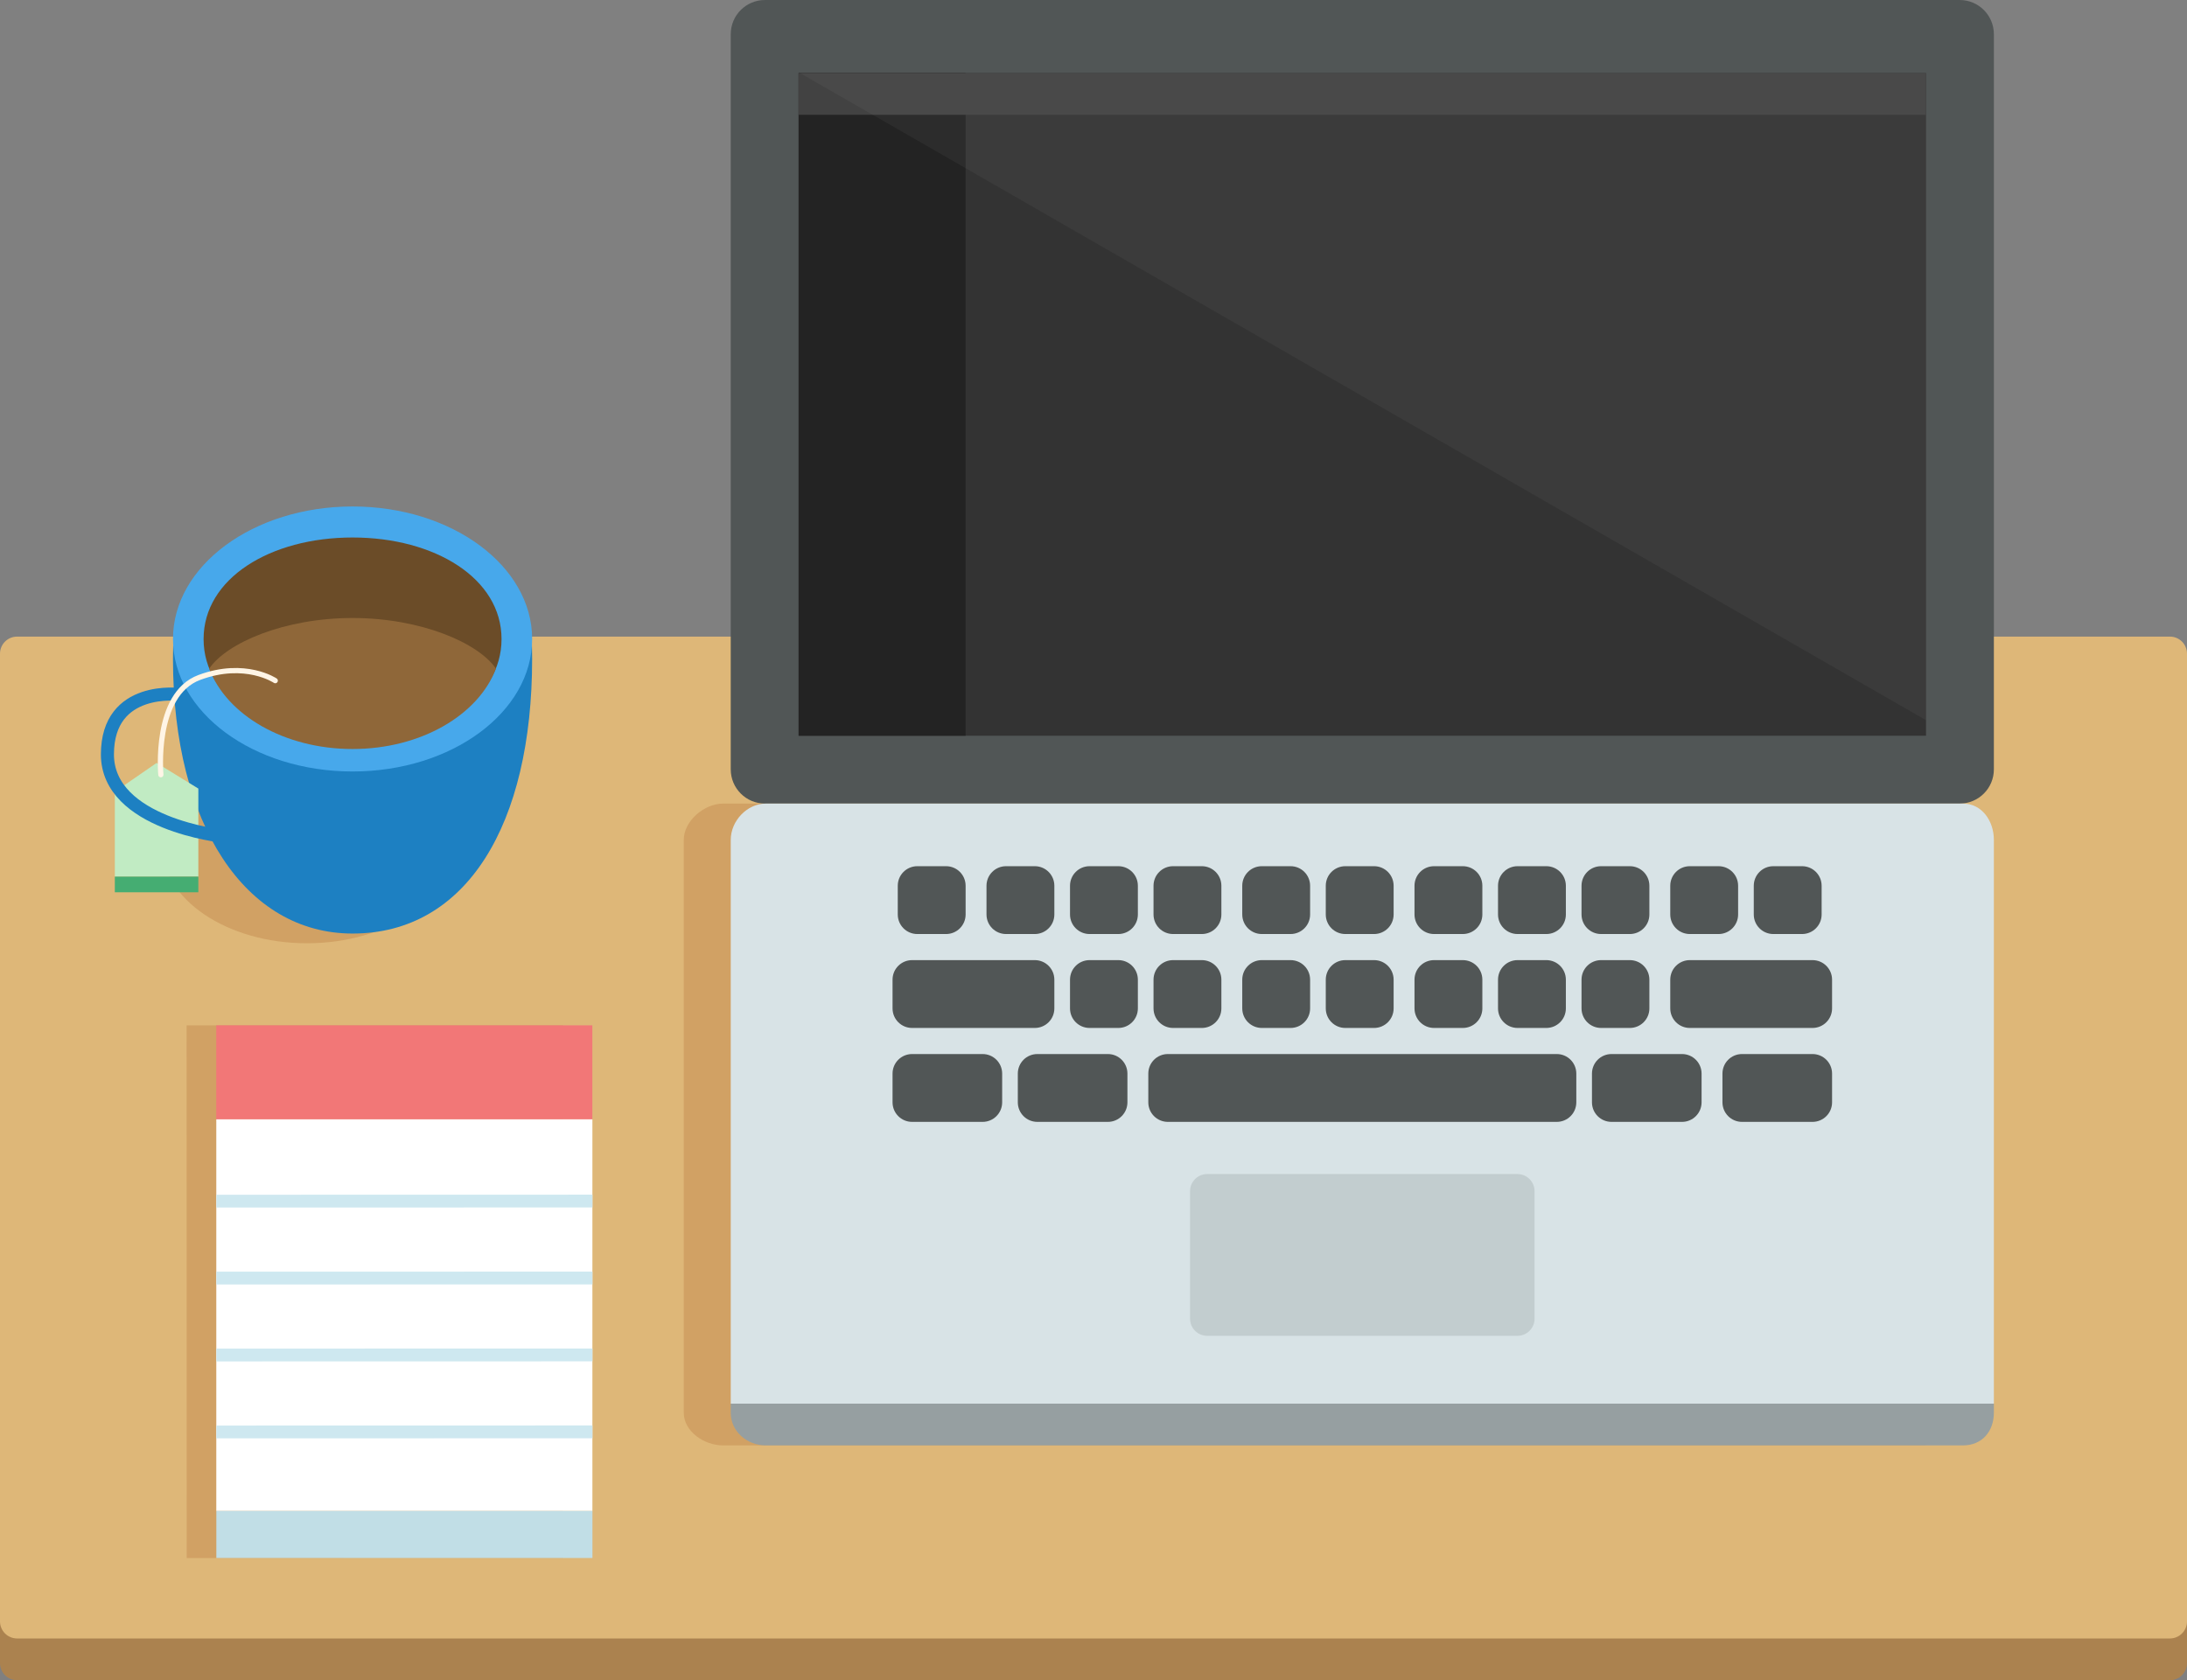 <?xml version="1.0" encoding="utf-8"?>
<!-- Generator: Adobe Illustrator 17.0.0, SVG Export Plug-In . SVG Version: 6.00 Build 0)  -->
<!DOCTYPE svg PUBLIC "-//W3C//DTD SVG 1.1//EN" "http://www.w3.org/Graphics/SVG/1.1/DTD/svg11.dtd">
<svg version="1.1" id="Layer_1" xmlns="http://www.w3.org/2000/svg" xmlns:xlink="http://www.w3.org/1999/xlink" x="0px" y="0px"
	 width="838px" height="644px" viewBox="0 0 838 644" enable-background="new 0 0 838 644" xml:space="preserve">
<rect x="0" y="0" width="838" height="644" fill="#808080" stroke="none"/>
<g>
	<path fill="#AB824F" d="M838,637.447c0,3.619-2.934,6.553-6.553,6.553H6.553C2.934,644,0,641.066,0,637.447V260.553
		C0,256.934,2.934,254,6.553,254h824.894c3.619,0,6.553,2.934,6.553,6.553L838,637.447L838,637.447z"/>
	<path fill="#DEB778" d="M838,621.447c0,3.619-2.934,6.553-6.553,6.553H6.553C2.934,628,0,625.066,0,621.447V250.553
		C0,246.934,2.934,244,6.553,244h824.894c3.619,0,6.553,2.934,6.553,6.553L838,621.447L838,621.447z"/>
	<path fill="#D1A164" d="M735.798,308H277.076c-7.238,0-15.076,6.673-15.076,13.911v216.255v3.277
		c0,7.238,7.838,12.558,15.076,12.558h458.722c7.238,0,12.202-5.32,12.202-12.558v-3.277V321.911
		C748,314.673,743.036,308,735.798,308z"/>
	<path fill="#515656" d="M764,294.894c0,7.238-5.868,13.106-13.106,13.106H293.106c-7.238,0-13.106-5.868-13.106-13.106V13.106
		C280,5.868,285.868,0,293.106,0h457.787C758.132,0,764,5.868,764,13.106V294.894z"/>
	<path fill="#D8E3E6" d="M764,538H280V321.911c0-7.238,6.221-13.911,13.459-13.911h458.722c7.238,0,11.819,6.673,11.819,13.911V538z
		"/>
	<path fill="#515656" d="M404,386.509c0,4.137-3.354,7.491-7.491,7.491H349.49c-4.137,0-7.491-3.354-7.491-7.491V375.49
		c0-4.137,3.354-7.491,7.491-7.491h47.019c4.137,0,7.491,3.354,7.491,7.491V386.509z"/>
	<path fill="#515656" d="M702,386.509c0,4.137-3.354,7.491-7.491,7.491H647.49c-4.137,0-7.491-3.354-7.491-7.491V375.49
		c0-4.137,3.354-7.491,7.491-7.491h47.019c4.137,0,7.491,3.354,7.491,7.491V386.509z"/>
	<path fill="#515656" d="M384,422.509c0,4.137-3.354,7.491-7.491,7.491H349.49c-4.137,0-7.491-3.354-7.491-7.491V411.49
		c0-4.137,3.354-7.491,7.491-7.491h27.019c4.137,0,7.491,3.354,7.491,7.491V422.509z"/>
	<path fill="#515656" d="M432,422.509c0,4.137-3.354,7.491-7.491,7.491H397.49c-4.137,0-7.491-3.354-7.491-7.491V411.49
		c0-4.137,3.354-7.491,7.491-7.491h27.019c4.137,0,7.491,3.354,7.491,7.491V422.509z"/>
	<path fill="#515656" d="M652,422.509c0,4.137-3.354,7.491-7.491,7.491H617.49c-4.137,0-7.491-3.354-7.491-7.491V411.49
		c0-4.137,3.354-7.491,7.491-7.491h27.019c4.137,0,7.491,3.354,7.491,7.491V422.509z"/>
	<path fill="#515656" d="M702,422.509c0,4.137-3.354,7.491-7.491,7.491H667.49c-4.137,0-7.491-3.354-7.491-7.491V411.49
		c0-4.137,3.354-7.491,7.491-7.491h27.019c4.137,0,7.491,3.354,7.491,7.491V422.509z"/>
	<path fill="#515656" d="M604,422.509c0,4.137-3.354,7.491-7.491,7.491H447.491c-4.137,0-7.491-3.354-7.491-7.491V411.49
		c0-4.137,3.354-7.491,7.491-7.491H596.51c4.137,0,7.491,3.354,7.491,7.491v11.019H604z"/>
	<path fill="#515656" d="M370,350.509c0,4.137-3.354,7.491-7.491,7.491H351.49c-4.137,0-7.491-3.354-7.491-7.491V339.49
		c0-4.137,3.354-7.491,7.491-7.491h11.019c4.137,0,7.491,3.354,7.491,7.491V350.509z"/>
	<path fill="#515656" d="M404,350.509c0,4.137-3.354,7.491-7.491,7.491H385.49c-4.137,0-7.491-3.354-7.491-7.491V339.49
		c0-4.137,3.354-7.491,7.491-7.491h11.019c4.137,0,7.491,3.354,7.491,7.491V350.509z"/>
	<path fill="#515656" d="M436,350.509c0,4.137-3.354,7.491-7.491,7.491H417.49c-4.137,0-7.491-3.354-7.491-7.491V339.49
		c0-4.137,3.354-7.491,7.491-7.491h11.019c4.137,0,7.491,3.354,7.491,7.491V350.509z"/>
	<path fill="#515656" d="M468,350.509c0,4.137-3.354,7.491-7.491,7.491H449.49c-4.137,0-7.491-3.354-7.491-7.491V339.49
		c0-4.137,3.354-7.491,7.491-7.491h11.019c4.137,0,7.491,3.354,7.491,7.491V350.509z"/>
	<path fill="#515656" d="M502,350.509c0,4.137-3.354,7.491-7.491,7.491H483.49c-4.137,0-7.491-3.354-7.491-7.491V339.49
		c0-4.137,3.354-7.491,7.491-7.491h11.019c4.137,0,7.491,3.354,7.491,7.491V350.509z"/>
	<path fill="#515656" d="M534,350.509c0,4.137-3.354,7.491-7.491,7.491H515.49c-4.137,0-7.491-3.354-7.491-7.491V339.49
		c0-4.137,3.354-7.491,7.491-7.491h11.019c4.137,0,7.491,3.354,7.491,7.491V350.509z"/>
	<path fill="#515656" d="M568,350.509c0,4.137-3.354,7.491-7.491,7.491H549.49c-4.137,0-7.491-3.354-7.491-7.491V339.49
		c0-4.137,3.354-7.491,7.491-7.491h11.019c4.137,0,7.491,3.354,7.491,7.491V350.509z"/>
	<path fill="#515656" d="M600,350.509c0,4.137-3.354,7.491-7.491,7.491H581.49c-4.137,0-7.491-3.354-7.491-7.491V339.49
		c0-4.137,3.354-7.491,7.491-7.491h11.019c4.137,0,7.491,3.354,7.491,7.491V350.509z"/>
	<path fill="#515656" d="M632,350.509c0,4.137-3.354,7.491-7.491,7.491H613.49c-4.137,0-7.491-3.354-7.491-7.491V339.49
		c0-4.137,3.354-7.491,7.491-7.491h11.019c4.137,0,7.491,3.354,7.491,7.491V350.509z"/>
	<path fill="#515656" d="M666,350.509c0,4.137-3.354,7.491-7.491,7.491H647.49c-4.137,0-7.491-3.354-7.491-7.491V339.49
		c0-4.137,3.354-7.491,7.491-7.491h11.019c4.137,0,7.491,3.354,7.491,7.491V350.509z"/>
	<path fill="#515656" d="M436,386.509c0,4.137-3.354,7.491-7.491,7.491H417.49c-4.137,0-7.491-3.354-7.491-7.491V375.49
		c0-4.137,3.354-7.491,7.491-7.491h11.019c4.137,0,7.491,3.354,7.491,7.491V386.509z"/>
	<path fill="#515656" d="M468,386.509c0,4.137-3.354,7.491-7.491,7.491H449.49c-4.137,0-7.491-3.354-7.491-7.491V375.49
		c0-4.137,3.354-7.491,7.491-7.491h11.019c4.137,0,7.491,3.354,7.491,7.491V386.509z"/>
	<path fill="#515656" d="M502,386.509c0,4.137-3.354,7.491-7.491,7.491H483.49c-4.137,0-7.491-3.354-7.491-7.491V375.49
		c0-4.137,3.354-7.491,7.491-7.491h11.019c4.137,0,7.491,3.354,7.491,7.491V386.509z"/>
	<path fill="#515656" d="M534,386.509c0,4.137-3.354,7.491-7.491,7.491H515.49c-4.137,0-7.491-3.354-7.491-7.491V375.49
		c0-4.137,3.354-7.491,7.491-7.491h11.019c4.137,0,7.491,3.354,7.491,7.491V386.509z"/>
	<path fill="#515656" d="M568,386.509c0,4.137-3.354,7.491-7.491,7.491H549.49c-4.137,0-7.491-3.354-7.491-7.491V375.49
		c0-4.137,3.354-7.491,7.491-7.491h11.019c4.137,0,7.491,3.354,7.491,7.491V386.509z"/>
	<path fill="#515656" d="M600,386.509c0,4.137-3.354,7.491-7.491,7.491H581.49c-4.137,0-7.491-3.354-7.491-7.491V375.49
		c0-4.137,3.354-7.491,7.491-7.491h11.019c4.137,0,7.491,3.354,7.491,7.491V386.509z"/>
	<path fill="#515656" d="M632,386.509c0,4.137-3.354,7.491-7.491,7.491H613.49c-4.137,0-7.491-3.354-7.491-7.491V375.49
		c0-4.137,3.354-7.491,7.491-7.491h11.019c4.137,0,7.491,3.354,7.491,7.491V386.509z"/>
	<path fill="#515656" d="M698,350.509c0,4.137-3.354,7.491-7.491,7.491H679.49c-4.137,0-7.491-3.354-7.491-7.491V339.49
		c0-4.137,3.354-7.491,7.491-7.491h11.019c4.137,0,7.491,3.354,7.491,7.491V350.509z"/>
	<rect x="306" y="28" fill="#333333" width="432" height="254"/>
	<rect x="306" y="28" fill="#232323" width="64" height="254"/>
	<rect x="306" y="28" fill="#424242" width="432" height="16"/>
	<ellipse fill="#D1A164" cx="117.617" cy="323.703" rx="55.702" ry="37.834"/>
	<path fill="#969FA1" d="M764,541.442c0,7.238-4.581,12.558-11.819,12.558H293.459c-7.238,0-13.459-5.32-13.459-12.558V538h484
		V541.442z"/>
	<path fill="#C2CDCF" d="M588,505.447c0,3.619-2.934,6.553-6.553,6.553H462.553c-3.619,0-6.553-2.934-6.553-6.553v-48.894
		c0-3.619,2.934-6.553,6.553-6.553h118.894c3.619,0,6.553,2.934,6.553,6.553V505.447z"/>
	<polygon fill="#D1A164" points="215.655,579.126 215.623,429.007 215.615,392.979 71.501,393.01 71.509,429.039 71.542,579.157 
		71.546,597.172 215.659,597.14 	"/>
	<rect x="82.856" y="392.995" fill="#F27777" width="144.114" height="36.028"/>
	<rect x="82.877" y="429.023" fill="#FFFFFF" width="144.114" height="150.118"/>
	<rect x="82.895" y="579.142" fill="#C1DEE6" width="144.114" height="18.014"/>
	<polygon fill="#CEE8F0" points="227.011,551.268 82.897,551.299 82.893,546.391 227.007,546.36 	"/>
	<polygon fill="#CEE8F0" points="227.011,521.779 82.897,521.81 82.893,516.902 227.007,516.871 	"/>
	<polygon fill="#CEE8F0" points="227.011,492.289 82.897,492.321 82.893,487.413 227.007,487.381 	"/>
	<polygon fill="#CEE8F0" points="227.011,462.8 82.897,462.831 82.893,457.924 227.007,457.892 	"/>
	<polygon opacity="0.04" fill="#FFFFFF" enable-background="new    " points="306.565,28 738,276.038 738,28 	"/>
	<g>
		<path fill="#1D80C2" d="M66.392,246c-0.067,4-0.109,4.493-0.109,6.624c0,63.452,27.851,105.191,68.808,105.191
			c43.687,0,68.808-41.808,68.808-105.26c0-2.131-0.042-2.556-0.109-6.556H66.392V246z"/>
		<polygon fill="#C1EBC3" points="44,336 76,336 76,302.251 60,292.421 44,303.48 		"/>
		<path fill="none" stroke="#1D80C2" stroke-width="5" stroke-miterlimit="10" d="M69.013,266.209c0,0-27.851-3.824-27.851,22.936
			s44.234,31.371,44.234,31.371"/>
		<ellipse fill="#47A8EB" cx="135.092" cy="244.911" rx="68.808" ry="50.787"/>
		<path fill="#6B4C28" d="M192.176,244.949c0,23.269-25.557,38.858-57.084,38.858c-31.528,0-57.084-15.589-57.084-38.858
			s25.557-38.935,57.084-38.935S192.176,221.68,192.176,244.949z"/>
		<path fill="#8F6739" d="M190.029,256.276c-6.71-9.852-28.734-19.403-54.937-19.403c-26.2,0-48.228,9.551-54.937,19.403
			c6.71,17.762,28.737,30.808,54.937,30.808C161.295,287.084,183.319,274.038,190.029,256.276z"/>
		<path fill="none" stroke="#FFF5E6" stroke-width="2" stroke-linecap="round" stroke-miterlimit="10" d="M105.465,260.884
			c0,0-11.468-7.785-29.08-1.229S61.64,296.927,61.64,296.927"/>
		<rect x="44" y="336" fill="#45AD72" width="32" height="6"/>
	</g>
</g>
</svg>
